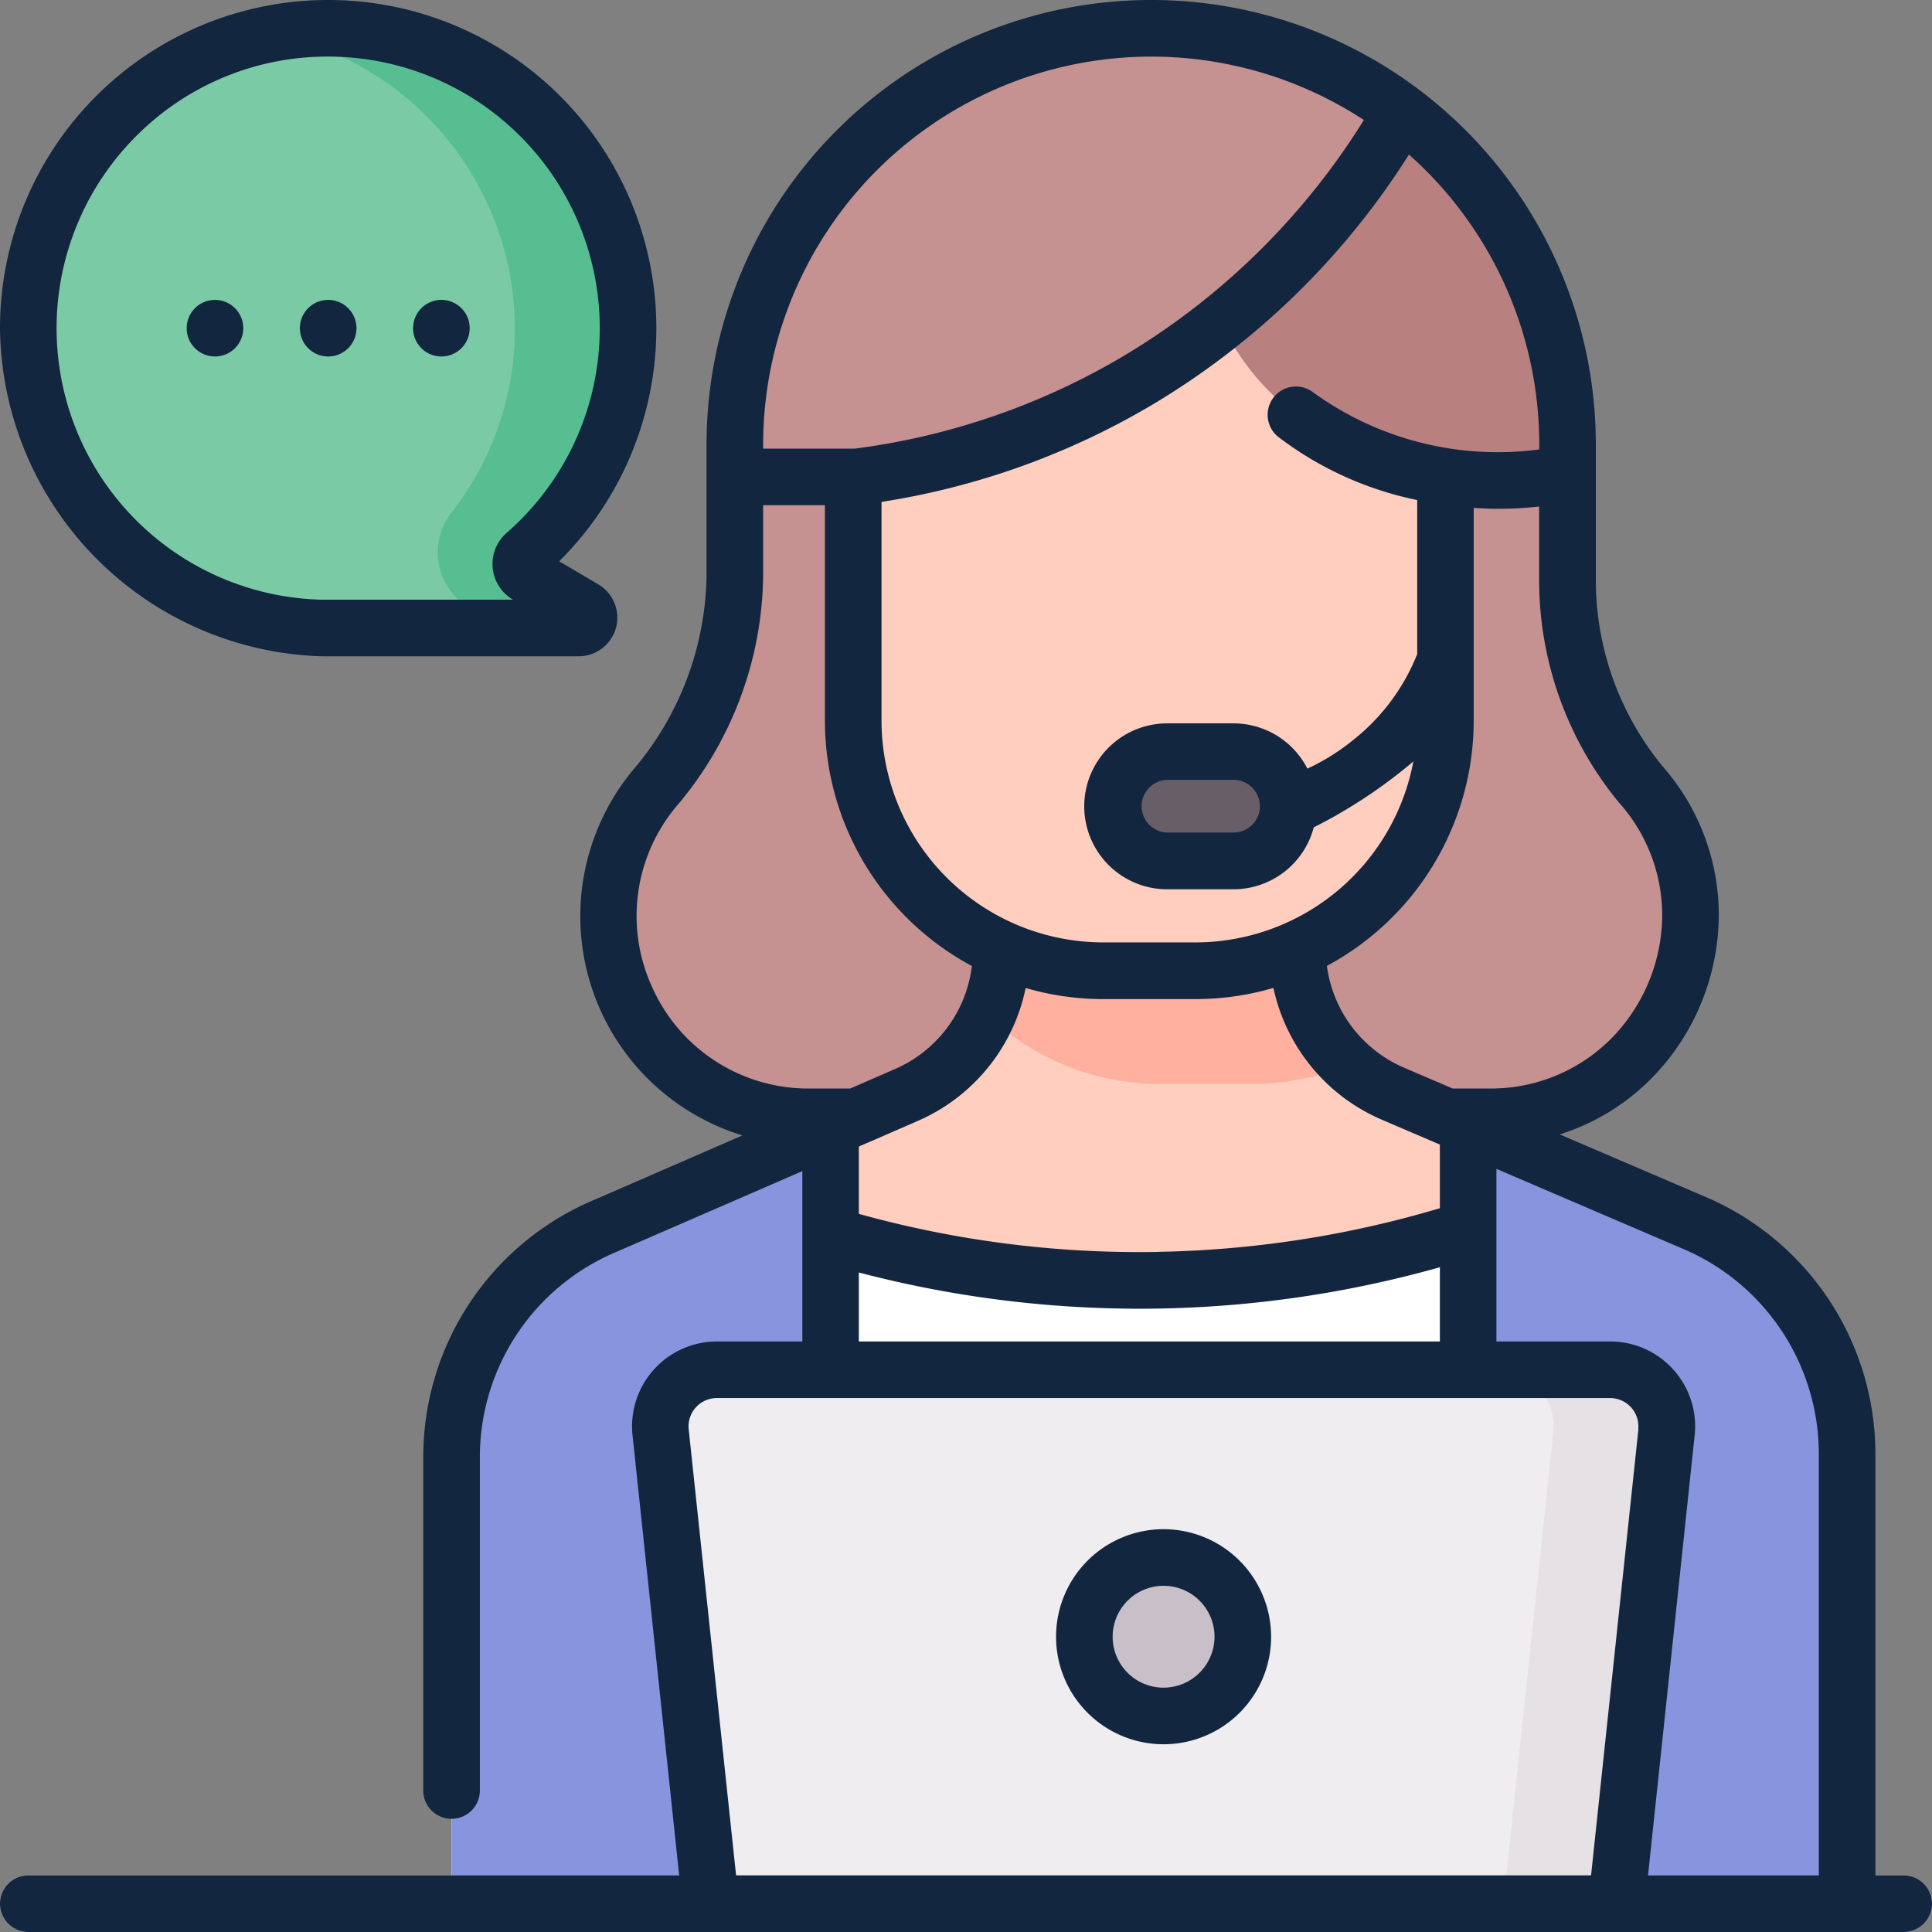 <svg xmlns="http://www.w3.org/2000/svg" xmlns:xlink="http://www.w3.org/1999/xlink" width="85" height="85" viewBox="0 0 85 85">
  <rect x="0" y="0" width="85" height="85" fill="#808080" stroke="none"/>
  <defs>
    <clipPath id="clip-path">
      <rect id="Rectángulo_12179" data-name="Rectángulo 12179" width="85" height="85" transform="translate(390 5274)" fill="#fff" stroke="#707070" stroke-width="1"/>
    </clipPath>
  </defs>
  <g id="Enmascarar_grupo_48" data-name="Enmascarar grupo 48" transform="translate(-390 -5274)" clip-path="url(#clip-path)">
    <g id="customer-service" transform="translate(390 5274)">
      <g id="Grupo_57187" data-name="Grupo 57187">
        <g id="Grupo_57179" data-name="Grupo 57179">
          <g id="Grupo_57178" data-name="Grupo 57178">
            <path id="Trazado_103680" data-name="Trazado 103680" d="M1.245,14.439A13.194,13.194,0,1,1,23.11,24.382a.573.573,0,0,0,.084.925l2.486,1.471a.459.459,0,0,1-.234.854l-11.258,0A13.193,13.193,0,0,1,1.245,14.439Z" fill="#7acaa6"/>
          </g>
        </g>
        <path id="Trazado_103681" data-name="Trazado 103681" d="M25.68,26.778l-2.486-1.471a.572.572,0,0,1-.088-.922A13.193,13.193,0,0,0,14.832,1.251a13.3,13.3,0,0,0-2.9.232A13.244,13.244,0,0,1,22.652,14.354a13.135,13.135,0,0,1-2.774,8.179,2.849,2.849,0,0,0,.77,4.215l.052.031a.458.458,0,0,1-.219.853h4.966a.459.459,0,0,0,.234-.854Z" fill="#57be92"/>
        <g id="Grupo_57185" data-name="Grupo 57185">
          <g id="Grupo_57182" data-name="Grupo 57182">
            <path id="Trazado_103682" data-name="Trazado 103682" d="M65.531,49.135H35.6a8.827,8.827,0,0,1-6.792-14.464l.265-.32a14.118,14.118,0,0,0,3.255-9.017V19.562a18.317,18.317,0,1,1,36.634,0v5.967a14.119,14.119,0,0,0,3.319,9.094A8.827,8.827,0,0,1,65.531,49.135Z" fill="#c59191"/>
            <path id="Trazado_103683" data-name="Trazado 103683" d="M81.265,63.967V83.755h-61.4V64.117a11.048,11.048,0,0,1,6.763-10.183l9.909-4.31,3.339-1.451a6.934,6.934,0,0,0,4.17-6.358V40.533H57.084v1.215a6.935,6.935,0,0,0,4.2,6.373l13.406,5.746a11.049,11.049,0,0,1,6.573,10.1Z" fill="#fff"/>
            <path id="Trazado_103684" data-name="Trazado 103684" d="M36.54,54.343a47.476,47.476,0,0,0,28.053-.263l1.616-3.849-4.922-2.109a6.935,6.935,0,0,1-4.2-6.374V40.534H44.048v1.28a6.935,6.935,0,0,1-4.17,6.36l-3.986,1.733Z" fill="#ffcebf"/>
            <path id="Trazado_103685" data-name="Trazado 103685" d="M74.693,53.868l-10.1-4.328h0V83.755H81.265V63.968A11.048,11.048,0,0,0,74.693,53.868Z" fill="#8795de"/>
            <path id="Trazado_103686" data-name="Trazado 103686" d="M36.54,49.624V83.755H19.867V64.117a11.048,11.048,0,0,1,6.763-10.183Z" fill="#8795de"/>
            <g id="Grupo_57180" data-name="Grupo 57180">
              <path id="Trazado_103687" data-name="Trazado 103687" d="M54.27,37.878H51.352a2.4,2.4,0,0,1,0-4.809H54.27a2.4,2.4,0,0,1,0,4.809Z" fill="#fff"/>
              <path id="Trazado_103688" data-name="Trazado 103688" d="M51.352,34.313a1.16,1.16,0,0,0,0,2.319H54.27a1.16,1.16,0,0,0,0-2.319Z"/>
            </g>
            <g id="Grupo_57181" data-name="Grupo 57181">
              <circle id="Elipse_4056" data-name="Elipse 4056" cx="1.202" cy="1.202" r="1.202" transform="translate(49.364 62.006)"/>
            </g>
          </g>
          <g id="Grupo_57184" data-name="Grupo 57184">
            <path id="Trazado_103689" data-name="Trazado 103689" d="M55.085,47.688a10.964,10.964,0,0,0,4.232-.845,6.934,6.934,0,0,1-2.232-5.1V40.534H44.048v1.28a6.922,6.922,0,0,1-.607,2.835,10.96,10.96,0,0,0,7.587,3.039Z" fill="#ffb09e"/>
            <path id="Trazado_103690" data-name="Trazado 103690" d="M63.6,20.923V31.707a11,11,0,0,1-11,11H48.538a11,11,0,0,1-11-11V20.923a7.157,7.157,0,0,1,7.156-7.156H56.439A7.157,7.157,0,0,1,63.6,20.923Z" fill="#ffcebf"/>
            <path id="Trazado_103691" data-name="Trazado 103691" d="M54.27,37.878H51.352a2.4,2.4,0,0,1,0-4.809H54.27a2.4,2.4,0,0,1,0,4.809Z" fill="#685e68"/>
            <g id="Grupo_57183" data-name="Grupo 57183">
              <path id="Trazado_103692" data-name="Trazado 103692" d="M53.166,10.913c.279-3.524,3.653-5.862,6.881-7.073a18.307,18.307,0,0,1,8.917,15.723v1.259c-.3.062-.589.116-.88.16a14.829,14.829,0,0,1-4.328,0c-6.668-.888-10.927-5.813-10.59-10.069Z" fill="#b98080"/>
              <path id="Trazado_103693" data-name="Trazado 103693" d="M50.647,1.245A18.236,18.236,0,0,1,61.666,4.93,32.671,32.671,0,0,1,50.037,16.75,32.418,32.418,0,0,1,37.7,20.981H32.33V19.562A18.317,18.317,0,0,1,50.647,1.245Z" fill="#c59191"/>
            </g>
          </g>
        </g>
        <path id="Trazado_103694" data-name="Trazado 103694" d="M71.123,83.755H31.265l-2.2-20.738a2.49,2.49,0,0,1,2.476-2.753h39.3a2.49,2.49,0,0,1,2.476,2.753Z" fill="#efedef"/>
        <path id="Trazado_103695" data-name="Trazado 103695" d="M70.844,60.264h-4.98a2.49,2.49,0,0,1,2.476,2.753l-2.2,20.738h4.98l2.2-20.738A2.49,2.49,0,0,0,70.844,60.264Z" fill="#e5e1e5"/>
        <g id="Grupo_57186" data-name="Grupo 57186">
          <path id="Trazado_103696" data-name="Trazado 103696" d="M83.755,85H1.245a1.245,1.245,0,0,1,0-2.49h82.51a1.245,1.245,0,0,1,0,2.49Z" fill="#c9bfc8"/>
        </g>
        <circle id="Elipse_4057" data-name="Elipse 4057" cx="3.486" cy="3.486" r="3.486" transform="translate(47.707 68.523)" fill="#c9bfc8"/>
      </g>
      <path id="Trazado_103697" data-name="Trazado 103697" d="M19.419,15.684a1.245,1.245,0,1,0-1.245-1.245A1.245,1.245,0,0,0,19.419,15.684Zm-9.961,0a1.245,1.245,0,1,0-1.245-1.245A1.245,1.245,0,0,0,9.458,15.684Zm4.98,0a1.245,1.245,0,1,0-1.245-1.245A1.245,1.245,0,0,0,14.439,15.684Zm-.273,13.19h.023l11.257,0h0a1.7,1.7,0,0,0,.868-3.17L24.6,24.694A14.438,14.438,0,1,0,0,14.439,14.593,14.593,0,0,0,14.166,28.874ZM6.051,5.929a11.862,11.862,0,0,1,8.564-3.438,11.948,11.948,0,0,1,7.676,20.952,1.818,1.818,0,0,0,.269,2.935l.012.007-8.371,0A11.948,11.948,0,0,1,6.051,5.929Zm77.7,76.581H82.51V63.967a12.308,12.308,0,0,0-7.327-11.245L68.621,49.91a9.829,9.829,0,0,0,4.213-2.649,10.315,10.315,0,0,0,2.786-7,9.9,9.9,0,0,0-2.384-6.442,12.891,12.891,0,0,1-3.026-8.292V19.562a19.562,19.562,0,0,0-39.125,0v5.772a13.457,13.457,0,0,1-3.234,8.542,10.084,10.084,0,0,0,4.813,16.077l-6.516,2.834a12.268,12.268,0,0,0-7.526,11.331V78.775a1.245,1.245,0,0,0,2.49,0V64.117a9.788,9.788,0,0,1,6.015-9.042L35.3,51.524v7.495H31.543a3.735,3.735,0,0,0-3.714,4.129L29.881,82.51H1.245a1.245,1.245,0,0,0,0,2.49h82.51a1.245,1.245,0,0,0,0-2.49ZM71.33,35.424a7.445,7.445,0,0,1,1.8,4.838,7.8,7.8,0,0,1-2.109,5.292,7.454,7.454,0,0,1-5.489,2.336H63.909l-2.131-.914a5.682,5.682,0,0,1-3.4-4.481,12.255,12.255,0,0,0,6.459-10.789v-9.36c.364.025.728.038,1.092.038a15.87,15.87,0,0,0,1.787-.1v3.244a15.383,15.383,0,0,0,3.611,9.9ZM50.949,55.08a46.129,46.129,0,0,1-13.164-1.675V50.441l.36-.157.009,0,2.221-.966a8.176,8.176,0,0,0,4.75-5.85,12.2,12.2,0,0,0,3.413.488H52.6a12.2,12.2,0,0,0,3.426-.491,8.172,8.172,0,0,0,4.775,5.8l2.371,1.016,0,0,.176.075v2.8a46.219,46.219,0,0,1-12.4,1.92Zm12.4.673v3.266H37.785V55.984a48.666,48.666,0,0,0,12.353,1.594q.427,0,.854-.007a48.7,48.7,0,0,0,12.354-1.817Zm4.373-35.98a13.83,13.83,0,0,1-9.959-2.519,1.245,1.245,0,0,0-1.525,1.968A15.044,15.044,0,0,0,62.351,22v6.779a9.109,9.109,0,0,1-2.766,3.737,9.547,9.547,0,0,1-2.065,1.3,3.653,3.653,0,0,0-3.25-1.991H51.352a3.65,3.65,0,0,0,0,7.3H54.27A3.656,3.656,0,0,0,57.8,36.4a22.219,22.219,0,0,0,4.382-2.9A9.769,9.769,0,0,1,52.6,41.462H48.538a9.766,9.766,0,0,1-9.755-9.755V22.082a33.389,33.389,0,0,0,11.888-4.261A33.823,33.823,0,0,0,61.988,6.8a17.062,17.062,0,0,1,5.732,12.971Zm-12.29,15.7a1.161,1.161,0,0,1-1.159,1.156H51.352a1.16,1.16,0,0,1,0-2.319H54.27a1.161,1.161,0,0,1,1.159,1.156ZM33.575,19.562A17.078,17.078,0,0,1,60.005,5.279a31.351,31.351,0,0,1-10.6,10.4,30.96,30.96,0,0,1-11.786,4.058H33.575ZM28.738,43.531a7.514,7.514,0,0,1,1.027-8.063,15.9,15.9,0,0,0,3.81-10.134V22.226h2.718v9.481A12.256,12.256,0,0,0,42.759,42.5a5.685,5.685,0,0,1-3.377,4.531l-1.977.86H35.6a7.514,7.514,0,0,1-6.862-4.36ZM72.083,62.885,70,82.51H32.385L30.3,62.885a1.245,1.245,0,0,1,1.238-1.376h39.3a1.245,1.245,0,0,1,1.238,1.376ZM80.02,82.51H72.506l2.052-19.362a3.735,3.735,0,0,0-3.714-4.129H65.837V54.1c0-.015,0-.03,0-.045V51.426l8.351,3.579a9.811,9.811,0,0,1,5.832,8.962ZM51.193,67.278a4.731,4.731,0,1,0,4.731,4.731A4.737,4.737,0,0,0,51.193,67.278Zm0,6.973a2.241,2.241,0,1,1,2.241-2.241A2.244,2.244,0,0,1,51.193,74.25Z" fill="#12263f"/>
    </g>
  </g>
</svg>
